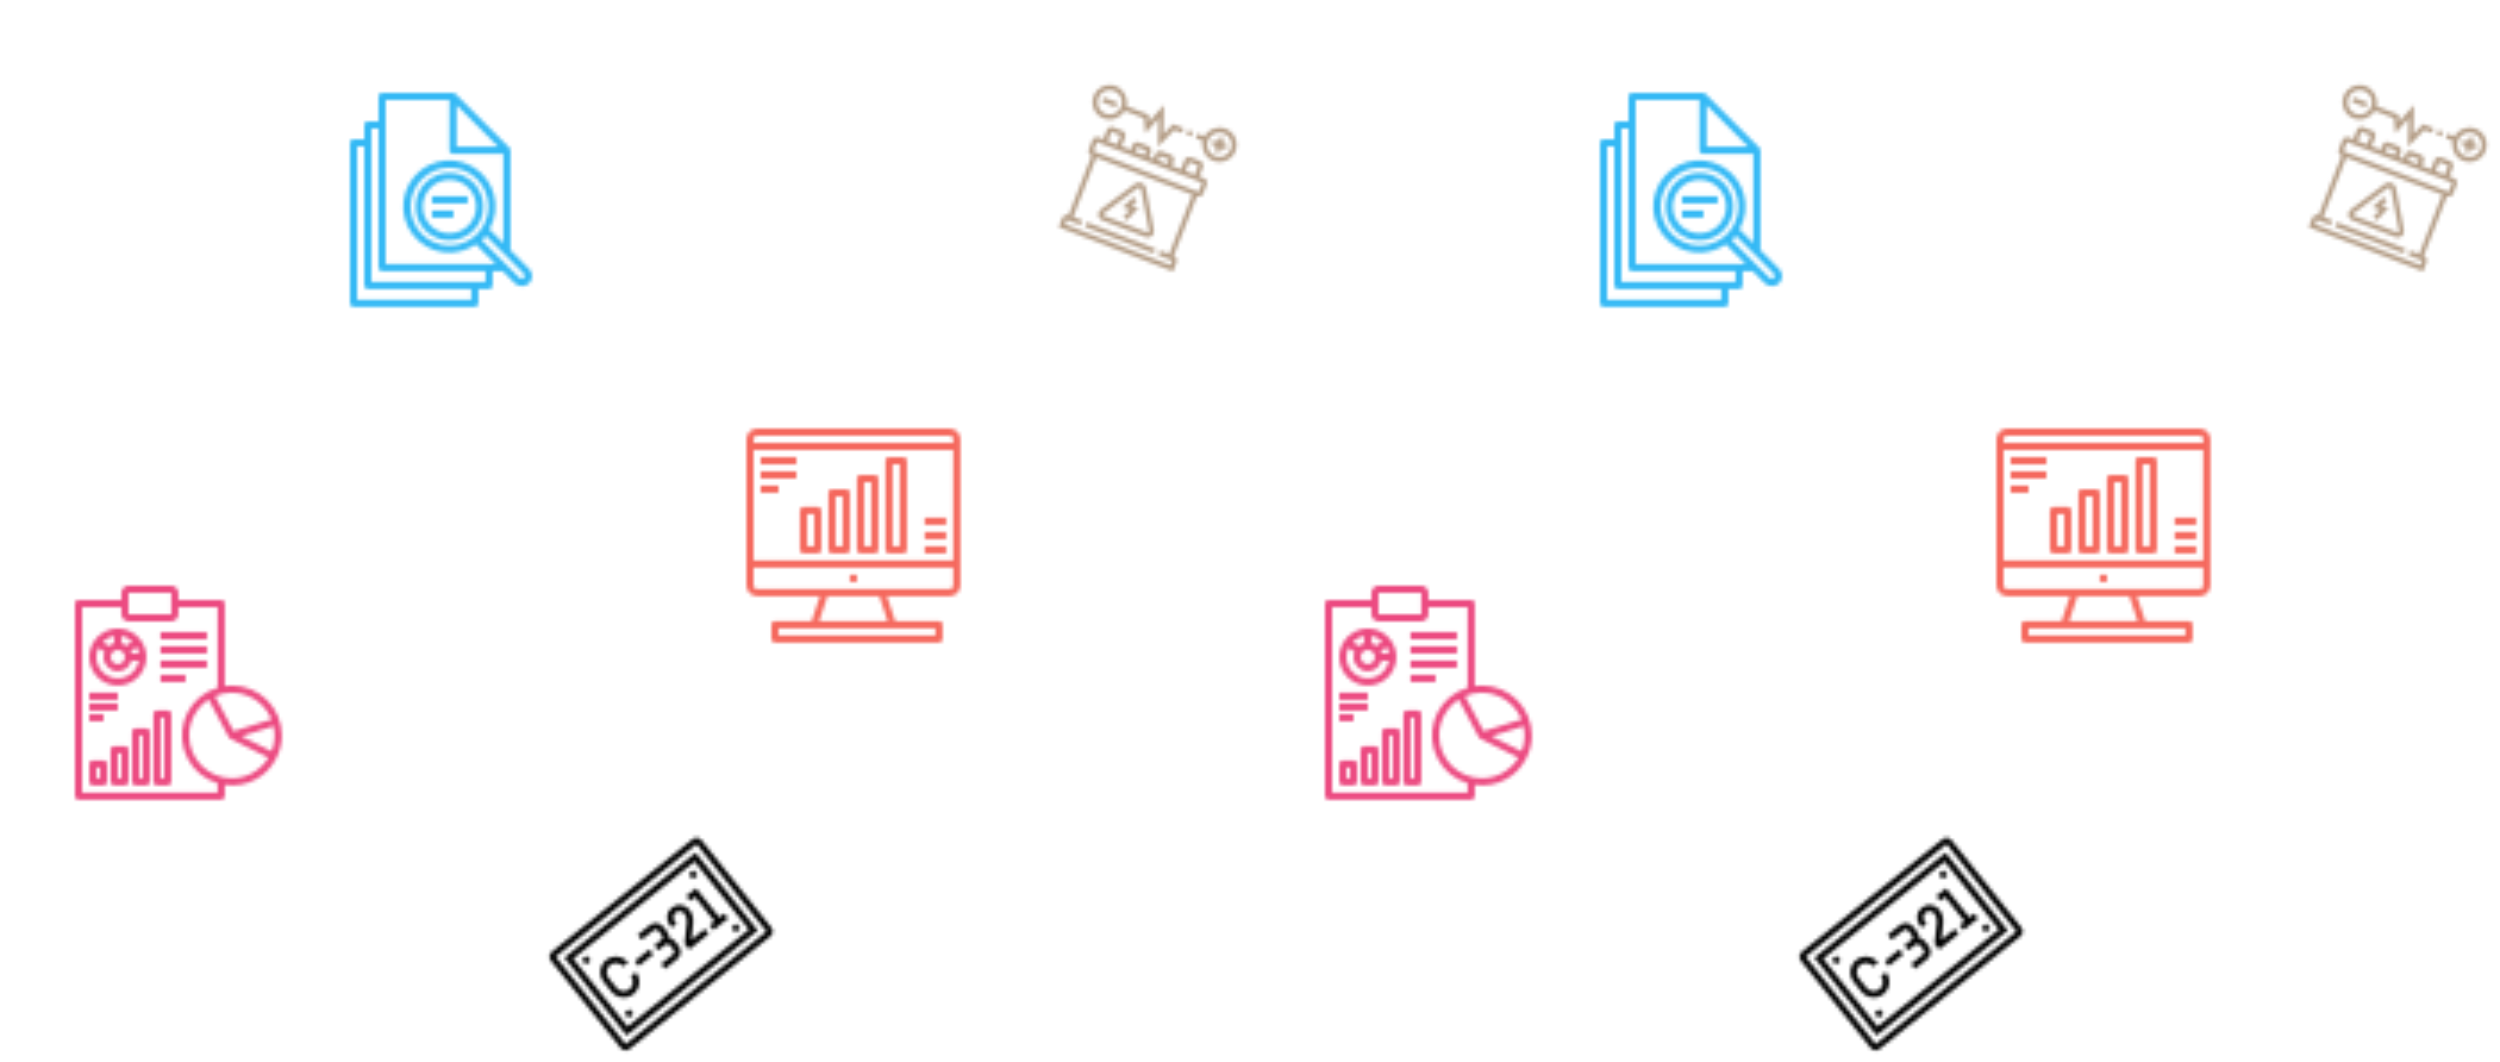 <svg xmlns="http://www.w3.org/2000/svg" xmlns:xlink="http://www.w3.org/1999/xlink" xmlns:fi="http://pattern.flaticon.com/" x="0" y="0" width="600" height="255" viewBox="0 0 700 297.5"><rect x="0px" y="0px" width="100%" height="100%" opacity="0" fill="#eaffc6"/><defs><g transform="matrix(0.117 0 0 0.117 21 164)" id="L1_0"><path d="m494.934 358.398c.062-65.918-53.328-119.402-119.242-119.465-.074 0-.148 0-.223 0-5.715.043-11.418.496-17.066 1.367v-197.633c0-4.715-3.82-8.535-8.535-8.535h-102.398v-17.066c0-9.426-7.641-17.066-17.066-17.066h-102.402c-9.426 0-17.066 7.641-17.066 17.066v17.066h-102.398c-4.715 0-8.535 3.82-8.535 8.535v460.801c0 4.711 3.82 8.531 8.535 8.531h341.332c4.715 0 8.535-3.82 8.535-8.531v-26.965c50.977 7.832 101.133-18.371 123.82-64.691 8.367-16.562 12.723-34.859 12.711-53.414zm-96.715 1.836 11.578-3.625 65.629-20.48c1.625 7.312 2.445 14.781 2.441 22.27.012 13.016-2.492 25.91-7.383 37.973zm72.141-40.43-90.684 28.355-44.699-83.789c51.938-22.383 112.184 1.578 134.566 53.516.277.648.551 1.297.816 1.949zm-342.359-302.738h102.402v51.199h-102.402zm213.336 477.867h-324.27v-443.734h93.867v17.066c0 9.426 7.645 17.066 17.066 17.066h102.402c9.426 0 17.066-7.641 17.066-17.066v-17.066h93.867v192.949c-7.641 2.199-15.039 5.168-22.086 8.855-58.199 31.023-80.23 103.352-49.207 161.551 15.016 28.176 40.691 49.164 71.293 58.277zm34.133-34.133c-56.555-.016-102.387-45.875-102.371-102.43.012-34.75 17.641-67.121 46.828-85.977l48.016 90.023.059.086c.137.25.336.445.488.676.277.438.598.852.945 1.238l.113.117c.188.156.391.305.598.438.395.324.82.609 1.27.852.086.043.145.121.238.172l91.188 45.594c-18.457 30.609-51.625 49.289-87.371 49.211zm0 0" fill="#ec4a81"/><path d="m102.402 238.934c37.684-.043 68.223-30.582 68.266-68.266.035-15.188-5.043-29.941-14.422-41.883-23.066-29.73-65.863-35.129-95.594-12.062-5.242 4.07-9.867 8.883-13.719 14.289l6.938 4.965-6.945-4.965c-21.934 30.625-14.887 73.234 15.738 95.168 11.586 8.297 25.484 12.758 39.738 12.754zm50.48-76.801h-17.57c-.438-1.68-1.008-3.324-1.707-4.914l13.879-10.785c2.66 4.895 4.484 10.203 5.398 15.699zm-41.949-41.871c9.723 1.641 18.754 6.09 25.977 12.797l-13.781 10.719c-3.609-2.828-7.758-4.895-12.195-6.066zm4.863 40.004c2.355 2.957 3.648 6.621 3.672 10.402 0 9.426-7.641 17.066-17.066 17.066-9.426 0-17.066-7.641-17.066-17.066-.043-9.379 7.523-17.02 16.902-17.062 5.312-.023 10.332 2.441 13.559 6.66zm-21.93-39.945v17.383c-4.898 1.281-9.449 3.637-13.328 6.895l-14.141-10.098c7.48-7.438 17.074-12.387 27.469-14.18zm-37.453 27.988 14.234 10.164c-1.543 3.879-2.352 8.016-2.379 12.195-.023 18.812 15.207 34.082 34.02 34.105 15.559.02 29.156-10.504 33.035-25.574h17.508c-4.875 27.855-31.406 46.48-59.262 41.605-24.387-4.273-42.227-25.379-42.367-50.137 0-7.754 1.785-15.402 5.211-22.359zm0 0" fill="#ec4a81"/><path d="m204.801 110.934h110.934v17.066h-110.934zm0 0" fill="#ec4a81"/><path d="m204.801 145.066h110.934v17.066h-110.934zm0 0" fill="#ec4a81"/><path d="m204.801 179.199h110.934v17.066h-110.934zm0 0" fill="#ec4a81"/><path d="m204.801 213.332h59.734v17.066h-59.734zm0 0" fill="#ec4a81"/><path d="m68.27 418.133h-25.602c-4.711 0-8.535 3.82-8.535 8.535v42.664c0 4.715 3.82 8.535 8.535 8.535h25.602c4.711 0 8.531-3.82 8.531-8.535v-42.664c0-4.715-3.82-8.535-8.531-8.535zm-8.535 42.668h-8.535v-25.602h8.535zm0 0" fill="#ec4a81"/><path d="m119.469 384h-25.602c-4.711 0-8.535 3.82-8.535 8.535v76.797c0 4.715 3.82 8.535 8.535 8.535h25.602c4.711 0 8.531-3.82 8.531-8.535v-76.797c0-4.715-3.82-8.535-8.531-8.535zm-8.535 76.801h-8.535v-59.734h8.535zm0 0" fill="#ec4a81"/><path d="m170.668 341.332h-25.602c-4.711 0-8.531 3.82-8.531 8.535v119.465c0 4.715 3.82 8.535 8.531 8.535h25.602c4.711 0 8.535-3.82 8.535-8.535v-119.465c-.004-4.715-3.824-8.535-8.535-8.535zm-8.535 119.469h-8.531v-102.402h8.531zm0 0" fill="#ec4a81"/><path d="m221.867 298.668h-25.602c-4.711 0-8.531 3.82-8.531 8.531v162.133c0 4.715 3.82 8.535 8.531 8.535h25.602c4.715 0 8.535-3.82 8.535-8.535v-162.133c0-4.711-3.82-8.531-8.535-8.531zm-8.535 162.133h-8.531v-145.066h8.531zm0 0" fill="#ec4a81"/><path d="m34.137 256h68.266v17.066h-68.266zm0 0" fill="#ec4a81"/><path d="m34.137 281.602h68.266v17.066h-68.266zm0 0" fill="#ec4a81"/><path d="m34.137 307.199h34.133v17.066h-34.133zm0 0" fill="#ec4a81"/></g><g transform="matrix(0.117 0 0 0.117 98 26)" id="L1_1"><path d="m196.258 247.48h85.328v17.066h-85.328zm0 0" fill="#34b9f5"/><path d="m196.258 281.609h51.199v17.066h-51.199zm0 0" fill="#34b9f5"/><path d="m428.07 420.699-44.086-44.133v-239.051c0-.188-.094-.348-.113-.539-.039-.742-.188-1.477-.434-2.184-.09-.27-.191-.539-.309-.801-.414-.926-.992-1.773-1.707-2.5l-128.906-128.965c-.738-.727-1.605-1.305-2.559-1.707-.242-.102-.484-.191-.734-.266-.746-.266-1.523-.418-2.312-.461-.16 0-.309-.094-.469-.094h-169.645c-4.711 0-8.531 3.82-8.531 8.535v59.73h-25.598c-4.715 0-8.535 3.82-8.535 8.531v34.133h-25.598c-4.711 0-8.535 3.82-8.535 8.531v384.008c0 4.711 3.82 8.535 8.535 8.535h290.117c4.715 0 8.535-3.82 8.535-8.535v-34.133h25.598c4.715 0 8.535-3.82 8.535-8.531v-34.133h24.133l28.293 28.297c9.129 9.812 24.484 10.371 34.297 1.242 9.816-9.125 10.371-24.48 1.246-34.293-.395-.426-.797-.828-1.219-1.219zm-173.055-391.543 49.918 49.918 49.918 49.91h-99.836zm35.105 465.777h-273.055v-366.914h17.066v332.781c0 4.715 3.82 8.535 8.535 8.535h247.453zm34.133-42.664h-273.055v-366.914h17.066v332.785c0 4.711 3.82 8.531 8.531 8.531h247.457zm-238.922-42.664v-392.516h152.617v120.426c0 4.711 3.82 8.535 8.535 8.535h120.434v213.449l-33.125-33.125c30.09-53.035 11.492-120.418-41.543-150.512-53.035-30.09-120.422-11.488-150.512 41.547-30.09 53.035-11.488 120.418 41.543 150.512 37.066 21.027 82.922 18.848 117.824-5.598l47.281 47.281zm152.738-44.371c-51.367 0-93.008-41.641-93.008-93.012 0-51.367 41.641-93.008 93.008-93.008 51.367 0 93.008 41.641 93.008 93.008-.062 51.344-41.668 92.949-93.008 93.012zm172.844 79.781c-1.922.016-3.77-.746-5.121-2.113l-90.383-90.398 10.191-10.188 41.316 41.316v.375h.375l48.715 48.715c2.812 2.812 2.812 7.371 0 10.184-1.355 1.359-3.199 2.121-5.121 2.113h.027zm0 0" fill="#34b9f5"/><path d="m238.07 191.164c-44.77 0-81.062 36.289-81.062 81.059 0 44.773 36.293 81.062 81.062 81.062 44.77 0 81.062-36.289 81.062-81.062-.051-44.746-36.316-81.008-81.062-81.059zm0 145.059c-35.344 0-63.996-28.652-63.996-63.996s28.652-63.996 63.996-63.996 63.996 28.652 63.996 63.996c-.039 35.328-28.668 63.957-63.996 63.996zm0 0" fill="#34b9f5"/></g><g transform="matrix(0.117 0 0 0.117 209 120)" id="L1_2"><path d="m486.402 0h-460.801c-14.141 0-25.602 11.461-25.602 25.602v349.867c0 14.137 11.461 25.598 25.602 25.598h150.297l-19.906 59.734h-87.723c-4.715 0-8.535 3.82-8.535 8.535v34.133c0 4.711 3.82 8.535 8.535 8.535h392.531c4.711 0 8.535-3.82 8.535-8.535v-34.133c0-4.715-3.82-8.535-8.535-8.535h-104.789l-19.91-59.734h150.301c14.137 0 25.598-11.461 25.598-25.598v-349.867c0-14.141-11.461-25.602-25.598-25.602zm-469.336 25.602c0-4.715 3.82-8.535 8.535-8.535h460.801c4.711 0 8.535 3.82 8.535 8.535v8.531h-477.871zm477.867 25.598v264.535h-477.867v-264.535zm-42.668 443.734h-375.465v-17.066h375.469v17.066zm-114.242-34.133h-164.043l19.906-59.734h124.227zm156.91-85.332c0 4.711-3.82 8.531-8.531 8.531h-460.801c-4.711 0-8.535-3.82-8.535-8.531v-42.668h477.867zm0 0" fill="#f5685d"/><path d="m136.535 298.668h34.133c4.711 0 8.535-3.82 8.535-8.535v-93.867c0-4.711-3.824-8.531-8.535-8.531h-34.133c-4.715 0-8.535 3.82-8.535 8.531v93.867c0 4.715 3.82 8.535 8.535 8.535zm8.531-93.867h17.066v76.801h-17.066zm0 0" fill="#f5685d"/><path d="m204.801 298.668h34.133c4.711 0 8.535-3.82 8.535-8.535v-136.531c0-4.715-3.82-8.535-8.535-8.535h-34.133c-4.711 0-8.535 3.82-8.535 8.535v136.531c.004 4.715 3.824 8.535 8.535 8.535zm8.535-136.535h17.066v119.469h-17.066zm0 0" fill="#f5685d"/><path d="m273.066 298.668h34.133c4.715 0 8.535-3.82 8.535-8.535v-170.664c0-4.715-3.82-8.535-8.535-8.535h-34.133c-4.711 0-8.531 3.82-8.531 8.535v170.664c0 4.715 3.82 8.535 8.531 8.535zm8.535-170.668h17.066v153.602h-17.066zm0 0" fill="#f5685d"/><path d="m341.336 298.668h34.133c4.711 0 8.531-3.82 8.531-8.535v-213.332c0-4.711-3.82-8.535-8.531-8.535h-34.133c-4.715 0-8.535 3.82-8.535 8.535v213.332c0 4.715 3.82 8.535 8.535 8.535zm8.531-213.336h17.066v196.27h-17.066zm0 0" fill="#f5685d"/><path d="m34.133 68.266h85.336v17.066h-85.336zm0 0" fill="#f5685d"/><path d="m34.133 102.398h85.336v17.066h-85.336zm0 0" fill="#f5685d"/><path d="m34.133 136.531h42.668v17.07h-42.668zm0 0" fill="#f5685d"/><path d="m426.668 213.332h51.199v17.066h-51.199zm0 0" fill="#f5685d"/><path d="m426.668 247.465h51.199v17.07h-51.199zm0 0" fill="#f5685d"/><path d="m426.668 281.602h51.199v17.066h-51.199zm0 0" fill="#f5685d"/><path d="m247.469 349.867h17.066v17.066h-17.066zm0 0" fill="#f5685d"/></g><path d="m480 0h-464c-8.824 0-16 7.176-16 16v288c0 8.824 7.176 16 16 16h464c8.824 0 16-7.176 16-16v-288c0-8.824-7.176-16-16-16zm-464 304v-288h464l.008 288zm16-16h432v-256h-432zm16-240h400v224h-400zm368 16h16v16h-16zm-336 16h-16v-16h16zm336 160h16v16h-16zm-352 0h16v16h-16zm24-96v32c0 13.23 10.77 24 24 24s24-10.77 24-24h16c0 22.055-17.945 40-40 40s-40-17.945-40-40v-32c0-22.055 17.945-40 40-40s40 17.945 40 40h-16c0-13.23-10.77-24-24-24s-24 10.77-24 24zm128 24h-48v-16h48zm64-40v16c0 6.168-2.406 11.742-6.238 16 3.84 4.258 6.238 9.832 6.238 16v16c0 13.23-10.77 24-24 24h-40v-16h40c4.414 0 8-3.594 8-8v-16c0-4.406-3.586-8-8-8h-24v-16h24c4.414 0 8-3.594 8-8v-16c0-4.406-3.586-8-8-8h-40v-16h40c13.23 0 24 10.77 24 24zm66.344 40.969-31.031 31.031h44.688v16h-64v-19.312l39.031-39.031c5.785-5.785 8.969-13.48 8.969-21.656 0-8.824-7.176-16-16-16s-16 7.176-16 16v8h-16v-8c0-17.648 14.352-32 32-32s32 14.352 32 32c0 12.457-4.848 24.168-13.656 32.969zm77.656 47.031h-48v-16h16v-80h-16v-16h32v96h16zm0 0" transform="matrix(0.085 -0.068 0.068 0.085 153.15 267.608)" fill="#000000" id="L1_4"/><path d="m244.184 360h-25.137l21.793-43.574 14.312 7.16-10.207 20.414h22.863l-20.383 50.977-14.859-5.945zm171.816-216v32h16c8.824 0 16 7.176 16 16v32c0 8.824-7.176 16-16 16v208c8.824 0 16 7.176 16 16v32h-400v-32c0-8.824 7.176-16 16-16v-208c-8.824 0-16-7.176-16-16v-32c0-8.824 7.176-16 16-16h16v-32c0-8.824 7.176-16 16-16h32c8.824 0 16 7.176 16 16v32h32v-16c0-8.824 7.176-16 16-16h32c8.824 0 16 7.176 16 16v16h16v-16c0-8.824 7.176-16 16-16h32c8.824 0 16 7.176 16 16v16h32v-32c0-8.824 7.176-16 16-16h32c8.824 0 16 7.176 16 16zm-48 32h32v-32h-32zm-96 0h32v-16h-32zm-80 0h32v-16h-32zm-96 0h32v-32h-32zm320 64h-336v208h32v16h-48v16h368v-16h-48v-16h32zm16-48h-368v32h368.008zm-280 211.566c0-3.832 1.07-7.574 3.105-10.832l73.871-118.191c4.129-6.598 11.238-10.543 19.023-10.543s14.895 3.945 19.023 10.543l73.863 118.191c2.043 3.258 3.113 7 3.113 10.832 0 11.266-9.168 20.434-20.441 20.434h-151.117c-11.273 0-20.441-9.168-20.441-20.434zm16 0c0 2.441 1.992 4.434 4.441 4.434h151.125c2.441 0 4.434-1.992 4.434-4.434 0-.832-.23-1.645-.68-2.352l-73.855-118.191c-1.191-1.887-3.234-3.023-5.465-3.023s-4.273 1.137-5.465 3.023l-73.863 118.184c-.441.715-.672 1.527-.672 2.359zm200 44.434h-240v16h240zm128-392c0 30.879-25.129 56-56 56-28.152 0-51.457-20.902-55.359-48h-24.641v-16h24.641c3.902-27.098 27.207-48 55.359-48 30.871 0 56 25.121 56 56zm-16 0c0-22.055-17.945-40-40-40s-40 17.945-40 40 17.945 40 40 40 40-17.945 40-40zm-32-24h-16v16h-16v16h16v16h16v-16h16v-16h-16zm-448 24c0-30.879 25.129-56 56-56 28.152 0 51.457 20.902 55.359 48h77.586l10.008 20.008 25.168-67.105 32.496 89.363 18.109-42.266h37.273v16h-26.727l-29.883 69.727-31.504-86.637-22.832 60.895-22-43.984h-67.695c-3.902 27.098-27.207 48-55.359 48-30.871 0-56-25.121-56-56zm16 0c0 22.055 17.945 40 40 40s40-17.945 40-40-17.945-40-40-40-40 17.945-40 40zm64-8h-48v16h48zm248 0v16h16v-16zm0 0" transform="matrix(0.08 0.031 -0.031 0.08 307.979 22.423)" fill="#b39c85" id="L1_5"/></defs><g fi:class="KUsePattern"><pattern id="pattern_L1_0" width="350" height="350" patternUnits="userSpaceOnUse"><use xlink:href="#L1_0" x="-350" y="-350"/><use xlink:href="#L1_0" x="0" y="-350"/><use xlink:href="#L1_0" x="350" y="-350"/><use xlink:href="#L1_0" x="-350" y="0"/><use xlink:href="#L1_0" x="0" y="0"/><use xlink:href="#L1_0" x="350" y="0"/><use xlink:href="#L1_0" x="-350" y="350"/><use xlink:href="#L1_0" x="0" y="350"/><use xlink:href="#L1_0" x="350" y="350"/></pattern><rect x="0" y="0" width="100%" height="100%" fill="url(#pattern_L1_0)"/></g><g fi:class="KUsePattern"><pattern id="pattern_L1_1" width="350" height="350" patternUnits="userSpaceOnUse"><use xlink:href="#L1_1" x="-350" y="-350"/><use xlink:href="#L1_1" x="0" y="-350"/><use xlink:href="#L1_1" x="350" y="-350"/><use xlink:href="#L1_1" x="-350" y="0"/><use xlink:href="#L1_1" x="0" y="0"/><use xlink:href="#L1_1" x="350" y="0"/><use xlink:href="#L1_1" x="-350" y="350"/><use xlink:href="#L1_1" x="0" y="350"/><use xlink:href="#L1_1" x="350" y="350"/></pattern><rect x="0" y="0" width="100%" height="100%" fill="url(#pattern_L1_1)"/></g><g fi:class="KUsePattern"><pattern id="pattern_L1_2" width="350" height="350" patternUnits="userSpaceOnUse"><use xlink:href="#L1_2" x="-350" y="-350"/><use xlink:href="#L1_2" x="0" y="-350"/><use xlink:href="#L1_2" x="350" y="-350"/><use xlink:href="#L1_2" x="-350" y="0"/><use xlink:href="#L1_2" x="0" y="0"/><use xlink:href="#L1_2" x="350" y="0"/><use xlink:href="#L1_2" x="-350" y="350"/><use xlink:href="#L1_2" x="0" y="350"/><use xlink:href="#L1_2" x="350" y="350"/></pattern><rect x="0" y="0" width="100%" height="100%" fill="url(#pattern_L1_2)"/></g><g fi:class="KUsePattern"><pattern id="pattern_L1_4" width="350" height="350" patternUnits="userSpaceOnUse"><use xlink:href="#L1_4" x="-350" y="-350"/><use xlink:href="#L1_4" x="0" y="-350"/><use xlink:href="#L1_4" x="350" y="-350"/><use xlink:href="#L1_4" x="-350" y="0"/><use xlink:href="#L1_4" x="0" y="0"/><use xlink:href="#L1_4" x="350" y="0"/><use xlink:href="#L1_4" x="-350" y="350"/><use xlink:href="#L1_4" x="0" y="350"/><use xlink:href="#L1_4" x="350" y="350"/></pattern><rect x="0" y="0" width="100%" height="100%" fill="url(#pattern_L1_4)"/></g><g fi:class="KUsePattern"><pattern id="pattern_L1_5" width="350" height="350" patternUnits="userSpaceOnUse"><use xlink:href="#L1_5" x="-350" y="-350"/><use xlink:href="#L1_5" x="0" y="-350"/><use xlink:href="#L1_5" x="350" y="-350"/><use xlink:href="#L1_5" x="-350" y="0"/><use xlink:href="#L1_5" x="0" y="0"/><use xlink:href="#L1_5" x="350" y="0"/><use xlink:href="#L1_5" x="-350" y="350"/><use xlink:href="#L1_5" x="0" y="350"/><use xlink:href="#L1_5" x="350" y="350"/></pattern><rect x="0" y="0" width="100%" height="100%" fill="url(#pattern_L1_5)"/></g></svg>